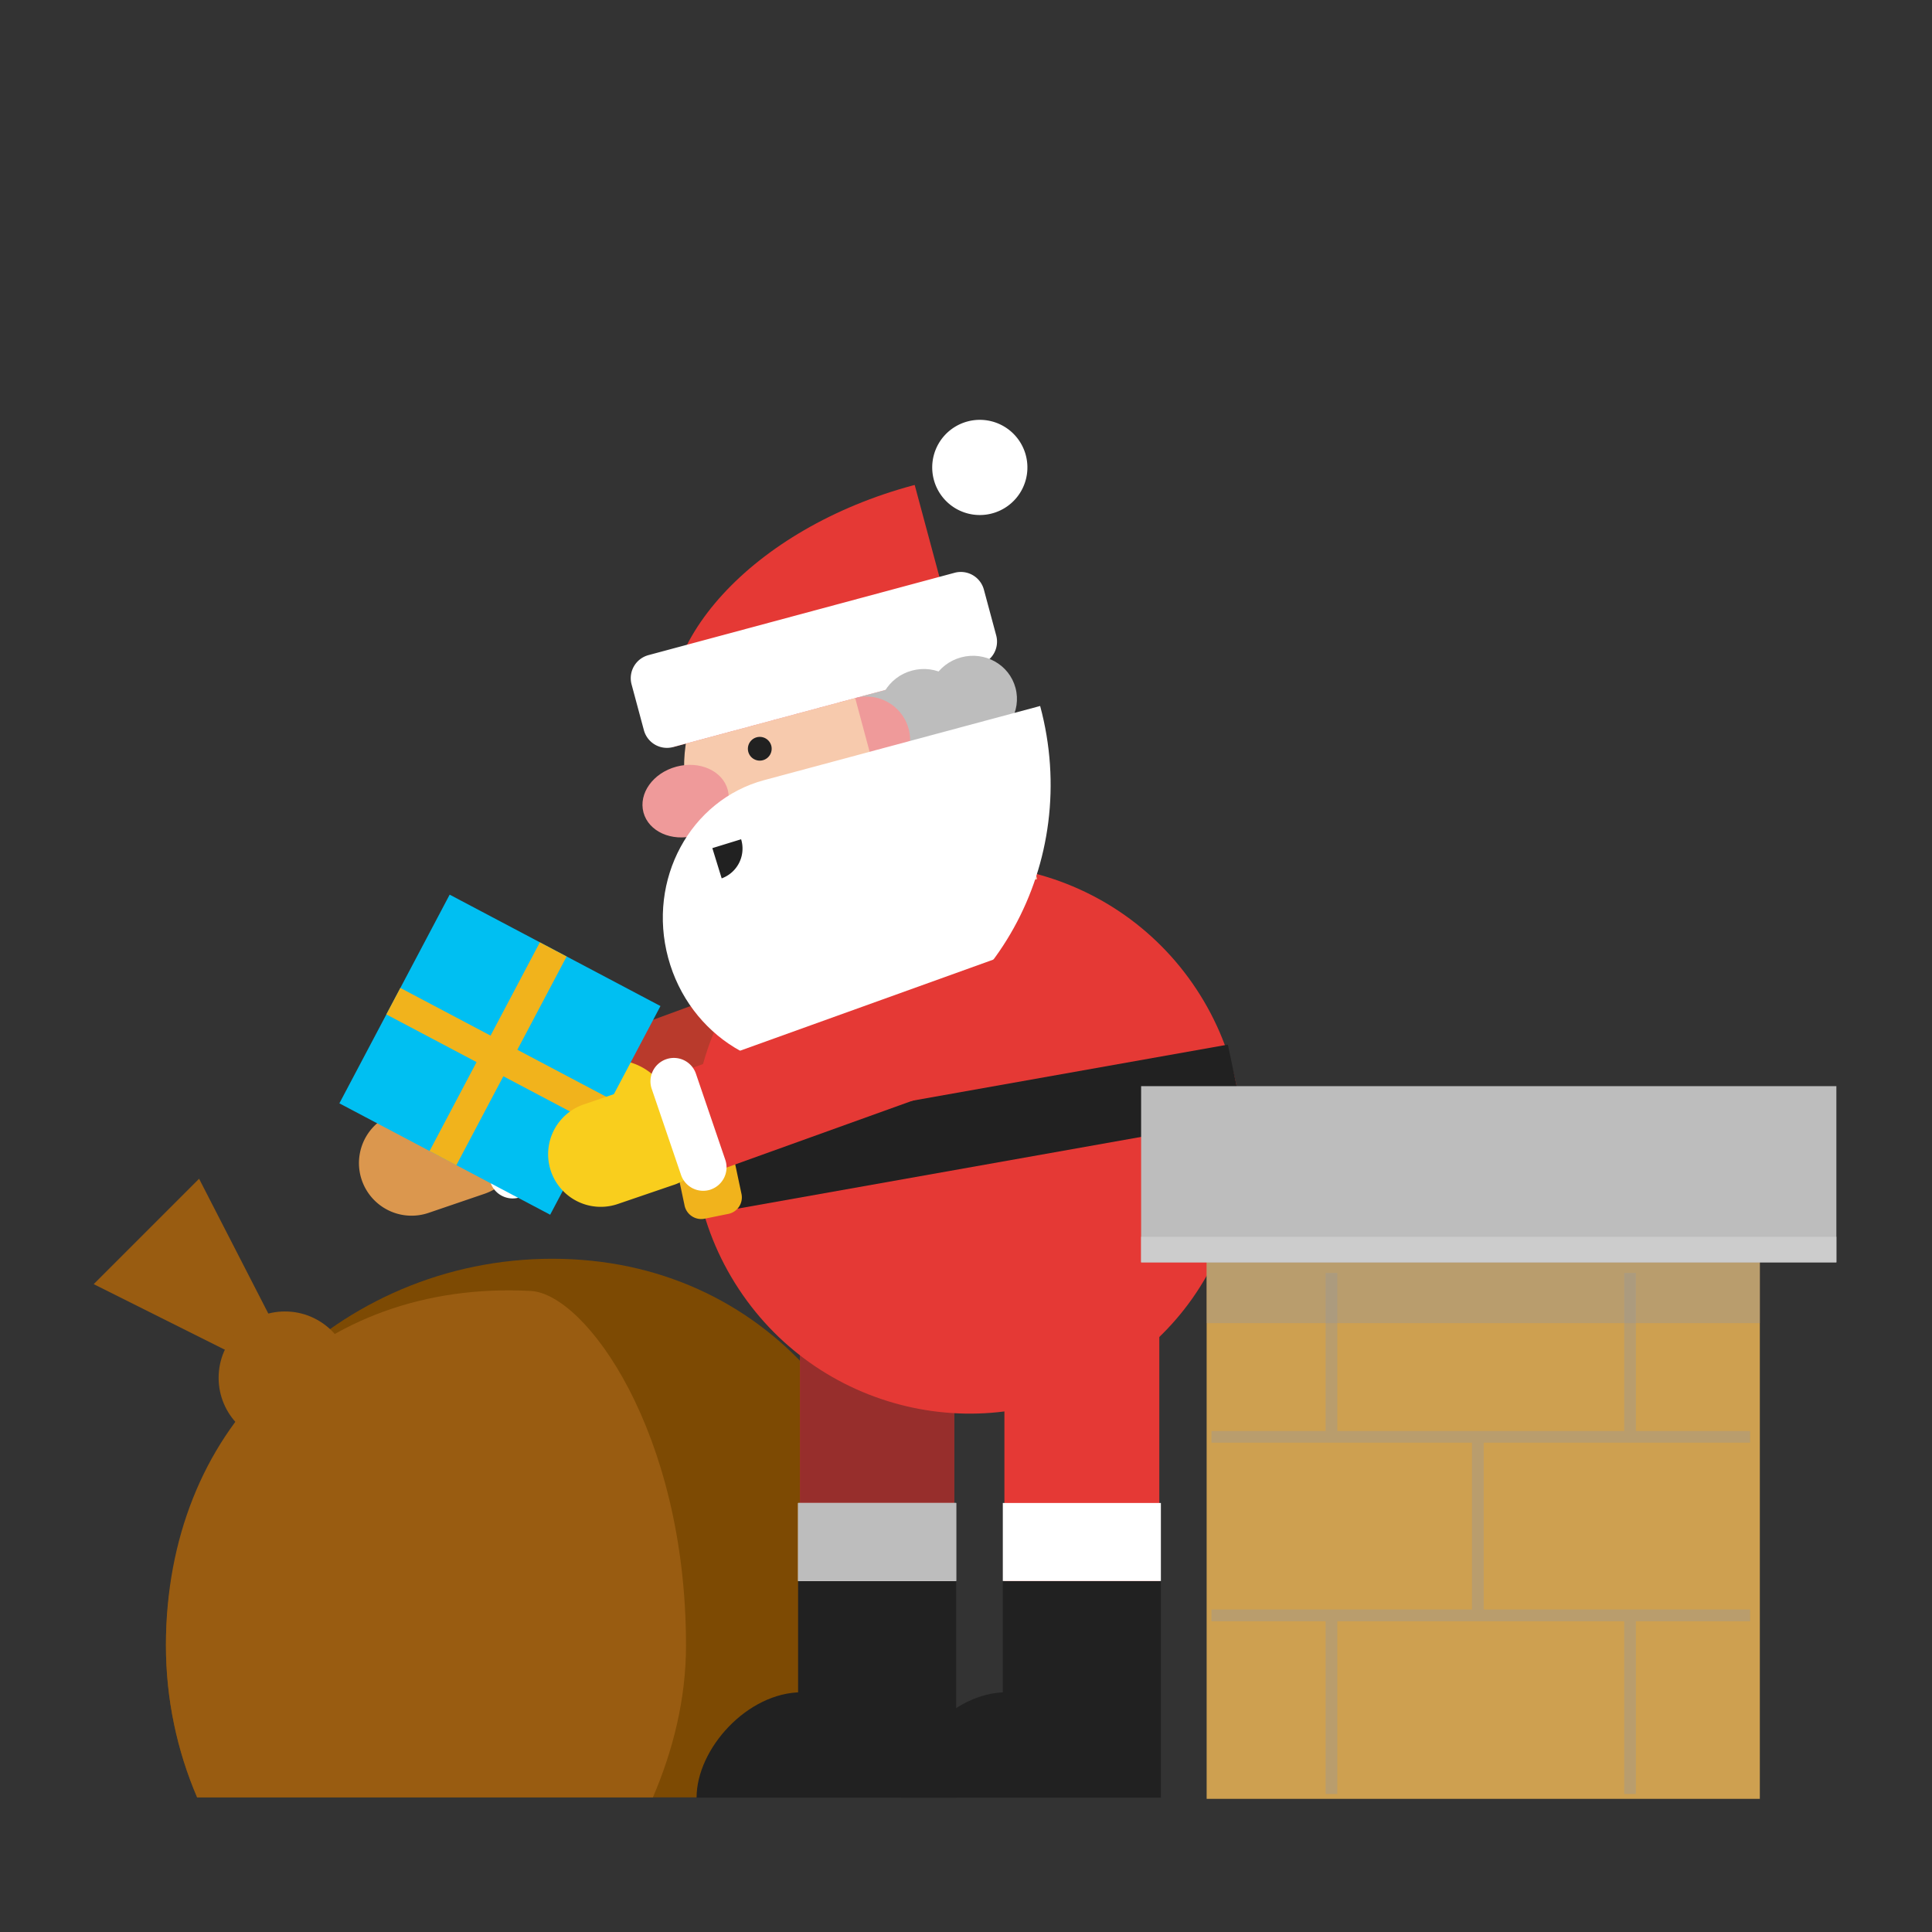 <svg xmlns="http://www.w3.org/2000/svg" viewBox="0 0 165 165"><rect x="0" y="0" width="165" height="165" fill="#333333" stroke="none"/><path fill="#b93a2c" d="M41.716 92.262l26.223-9.636 3.102 8.447-26.223 9.636z"/><path d="M40.047 96.876a1.672 1.672 0 0 0 1.037-2.117c-.912-2.678-3.825-4.118-6.486-3.214l-.008.002a1.674 1.674 0 0 0-1.04 2.114 1.68 1.68 0 0 0 2.12 1.046 1.782 1.782 0 0 1 2.25 1.122 1.667 1.667 0 0 0 2.12 1.044h.007z" fill="#db974e"/><path d="M41.416 101.94a4.487 4.487 0 0 0 2.78-5.693 4.49 4.49 0 0 0-5.698-2.804l-4.79 1.632-.017.006a4.493 4.493 0 0 0 2.918 8.5l4.79-1.634c.008 0 .013-.004.02-.006z" fill="#db974e"/><path d="M44.432 102.24a2.002 2.002 0 0 0 1.24-2.533l-2.507-7.35a1.993 1.993 0 0 0-2.533-1.246c-.002 0-.003.004-.007.004a1.995 1.995 0 0 0-1.238 2.53l2.504 7.35a1.998 1.998 0 0 0 2.536 1.25c.002 0 .004-.003.007-.002z" fill="#FFF"/><path d="M77.587 140.503c0-18.226-12.19-33-30.416-33-18.224 0-33 14.774-33 33 0 4.616.953 9.01 2.664 13H77.51c1.71-3.99.08-8.384.08-13z" fill="#7d4a03"/><path d="M58.587 140.503c0-18.226-8.584-30-13.25-30.25-18.2-.976-31.166 12.024-31.166 30.25 0 4.616.953 9.01 2.664 13h38.924c1.713-3.99 2.83-8.384 2.83-13z" fill="#995c11"/><path fill="#e53935" d="M85.78 112.525h13.23v36H85.78z"/><path d="M85.644 144.69v-9.665h13.5v18.5H76.977c0-4.166 4.332-9 9-9" fill="#212121"/><path fill="#FFF" d="M85.644 128.36h13.5v6.665h-13.5z"/><path fill="#e53935" d="M68.32 112.525H81.5v36H68.32z"/><path opacity=".4" fill="#231f20" d="M68.32 112.525H81.5v36H68.32z"/><path d="M68.16 144.69v-9.665h13.5v18.5H59.49c0-4.166 4.334-9 9-9" fill="#212121"/><path fill="#FFF" d="M68.16 128.36h13.5v6.665h-13.5z"/><path fill="#bdbdbd" d="M68.16 128.36h13.5v6.665h-13.5z"/><path d="M62.775 109.59c6.872 11.016 21.337 14.443 32.308 7.65 10.97-6.797 14.292-21.236 7.42-32.254-6.88-11.023-21.345-14.45-32.31-7.655-10.98 6.8-14.297 21.24-7.418 32.26z" fill="#e53935"/><path fill="#212121" d="M106.204 95.54l-43.456 7.726-1.338-6.328 43.452-7.723z"/><path d="M58.466 102.965a1.458 1.458 0 0 0 1.71 1.117l2.04-.414a1.435 1.435 0 0 0 1.11-1.7L62.09 96.14a1.45 1.45 0 0 0-1.702-1.115l-2.04.42a1.435 1.435 0 0 0-1.114 1.7l1.233 5.82z" fill="#f1b31c"/><path fill="#995c11" d="M17.003 100.67l-9 9 12.667 6.334 2.667-3z"/><circle cx="24.337" cy="117.67" r="5.666" fill="#995c11"/><path fill="#cea050" d="M103.052 107.186h47.244v46.442h-47.244z"/><path opacity=".4" fill="#999" d="M103.052 107.186h47.244V113h-47.244z"/><path fill="#bdbdbd" d="M97.456 92.762h59.377v15.048H97.456z"/><path fill="#CCC" d="M97.456 105.628h59.377v2.182H97.456z"/><path opacity=".4" fill="none" stroke="#999" stroke-miterlimit="10" d="M103.462 122.71h46m-46 15.25h46m-35.75-29.25v14m25.5-14v14m-25.5 15.25v15.25m25.5-15.25v15.25m-13-30.25v15"/><path d="M85.058 61.998c-1.944-7.226-9.377-11.508-16.602-9.564-7.226 1.944-11.508 9.377-9.564 16.602l3.52 13.083 26.165-7.04L85.057 62z" fill="#f7caad"/><path d="M73.188 59.923c.534 1.986 2.618 3.147 4.647 2.6 2.035-.546 3.248-2.594 2.714-4.58-.536-1.984-2.613-3.15-4.647-2.602-2.03.548-3.25 2.6-2.716 4.584z" fill="#bdbdbd"/><path d="M79.755 40.978a4.062 4.062 0 0 0 4.98 2.868 4.063 4.063 0 0 0 2.87-4.98 4.063 4.063 0 0 0-4.982-2.87 4.063 4.063 0 0 0-2.868 4.982z" fill="#FFF"/><path d="M77.976 41.455c.048-.013.096-.023.143-.036l4.22 15.695L57.48 63.8c-2.33-8.67 6.843-18.674 20.493-22.346z" fill="#e53935"/><path d="M55.372 55.953a2.04 2.04 0 0 0-1.435 2.49l1.056 3.925a2.04 2.04 0 0 0 2.49 1.435l26.166-7.038a2.04 2.04 0 0 0 1.433-2.49l-1.056-3.925a2.04 2.04 0 0 0-2.49-1.435L55.37 55.953z" fill="#FFF"/><path d="M79.365 60.723c.534 1.986 2.618 3.147 4.647 2.6 2.035-.546 3.248-2.594 2.714-4.58-.534-1.984-2.61-3.15-4.645-2.602-2.03.55-3.247 2.6-2.714 4.584z" fill="#bdbdbd"/><path d="M75.17 61.852c.533 1.986 2.617 3.147 4.646 2.6 2.035-.546 3.248-2.594 2.714-4.58-.534-1.984-2.61-3.15-4.645-2.602-2.03.546-3.25 2.598-2.716 4.582z" fill="#bdbdbd"/><path d="M73.035 59.62a3.725 3.725 0 0 1 4.566 2.63 3.722 3.722 0 0 1-2.63 4.565l-1.934-7.195z" fill="#ef9a9a"/><ellipse transform="rotate(164.95 58.553 68.423)" cx="58.552" cy="68.425" rx="3.726" ry="3.049" fill="#ef9a9a"/><path d="M65.86 63.65a1.016 1.016 0 1 1-1.96.533 1.016 1.016 0 0 1 1.96-.532z" fill="#212121"/><path d="M88.83 60.294l-23.553 6.328h-.003c-6.334 1.703-10.01 8.5-8.21 15.183 1.8 6.683 8.394 10.722 14.727 9.02.017-.004.03-.01.046-.015l.09-.022c12.938-3.476 20.506-17.128 16.906-30.494z" fill="#FFF"/><path d="M60.837 72.433l2.457-.757a2.708 2.708 0 0 1-1.66 3.34l-.797-2.583z" fill="#212121"/><g><path fill="#e53935" d="M95.788 87.578l-34.693 12.48-3.105-8.447 34.694-12.48z"/><path d="M56.204 96.122a1.672 1.672 0 0 0 1.037-2.117c-.91-2.676-3.823-4.116-6.484-3.212l-.008.002a1.674 1.674 0 0 0-1.04 2.115 1.68 1.68 0 0 0 2.12 1.046 1.782 1.782 0 0 1 2.25 1.122 1.667 1.667 0 0 0 2.12 1.044h.007z" fill="#f9ce1d"/><path d="M41.505 95.543a1.67 1.67 0 0 0 1.14-2.063c-.778-2.718-3.615-4.3-6.318-3.53l-.007.004a1.674 1.674 0 0 0-1.146 2.06c.256.887 1.18 1.4 2.067 1.15.94-.268 1.92.287 2.195 1.234.25.89 1.178 1.4 2.062 1.145h.01z" fill="#FFF"/><path d="M45.73 101.224a2 2 0 0 0 1.363-2.47l-2.138-7.466a1.993 1.993 0 0 0-2.467-1.37c-.003 0-.006.003-.008.004a1.996 1.996 0 0 0-1.365 2.464l2.14 7.467a1.998 1.998 0 0 0 2.467 1.374c.004 0 .006-.003.008-.003z" fill="#facb43"/><path fill="#00bff2" d="M38.403 76.406l18.003 9.514-9.42 17.822-18.002-9.513z"/><path fill="#f1b31c" d="M44.184 89.654l4.208-7.964-2.288-1.21-4.208 7.965-7.704-4.072-1.197 2.262 7.705 4.072-4.015 7.597 2.288 1.21 4.015-7.597 8.01 4.233 1.198-2.262z"/><path d="M57.572 101.185a4.487 4.487 0 0 0 2.78-5.692 4.49 4.49 0 0 0-5.698-2.804l-4.79 1.63-.017.006a4.493 4.493 0 0 0 2.917 8.5l4.788-1.635c.01 0 .014-.003.02-.004z" fill="#f9ce1d"/><path d="M60.704 101.587a2 2 0 0 0 1.24-2.53l-2.508-7.354a1.99 1.99 0 0 0-2.53-1.245c-.003 0-.005.002-.008.003a1.994 1.994 0 0 0-1.24 2.53l2.505 7.353a2 2 0 0 0 2.532 1.25l.01-.005z" fill="#FFF"/></g><path fill="none" d="M0 0h165v165H0z"/></svg>